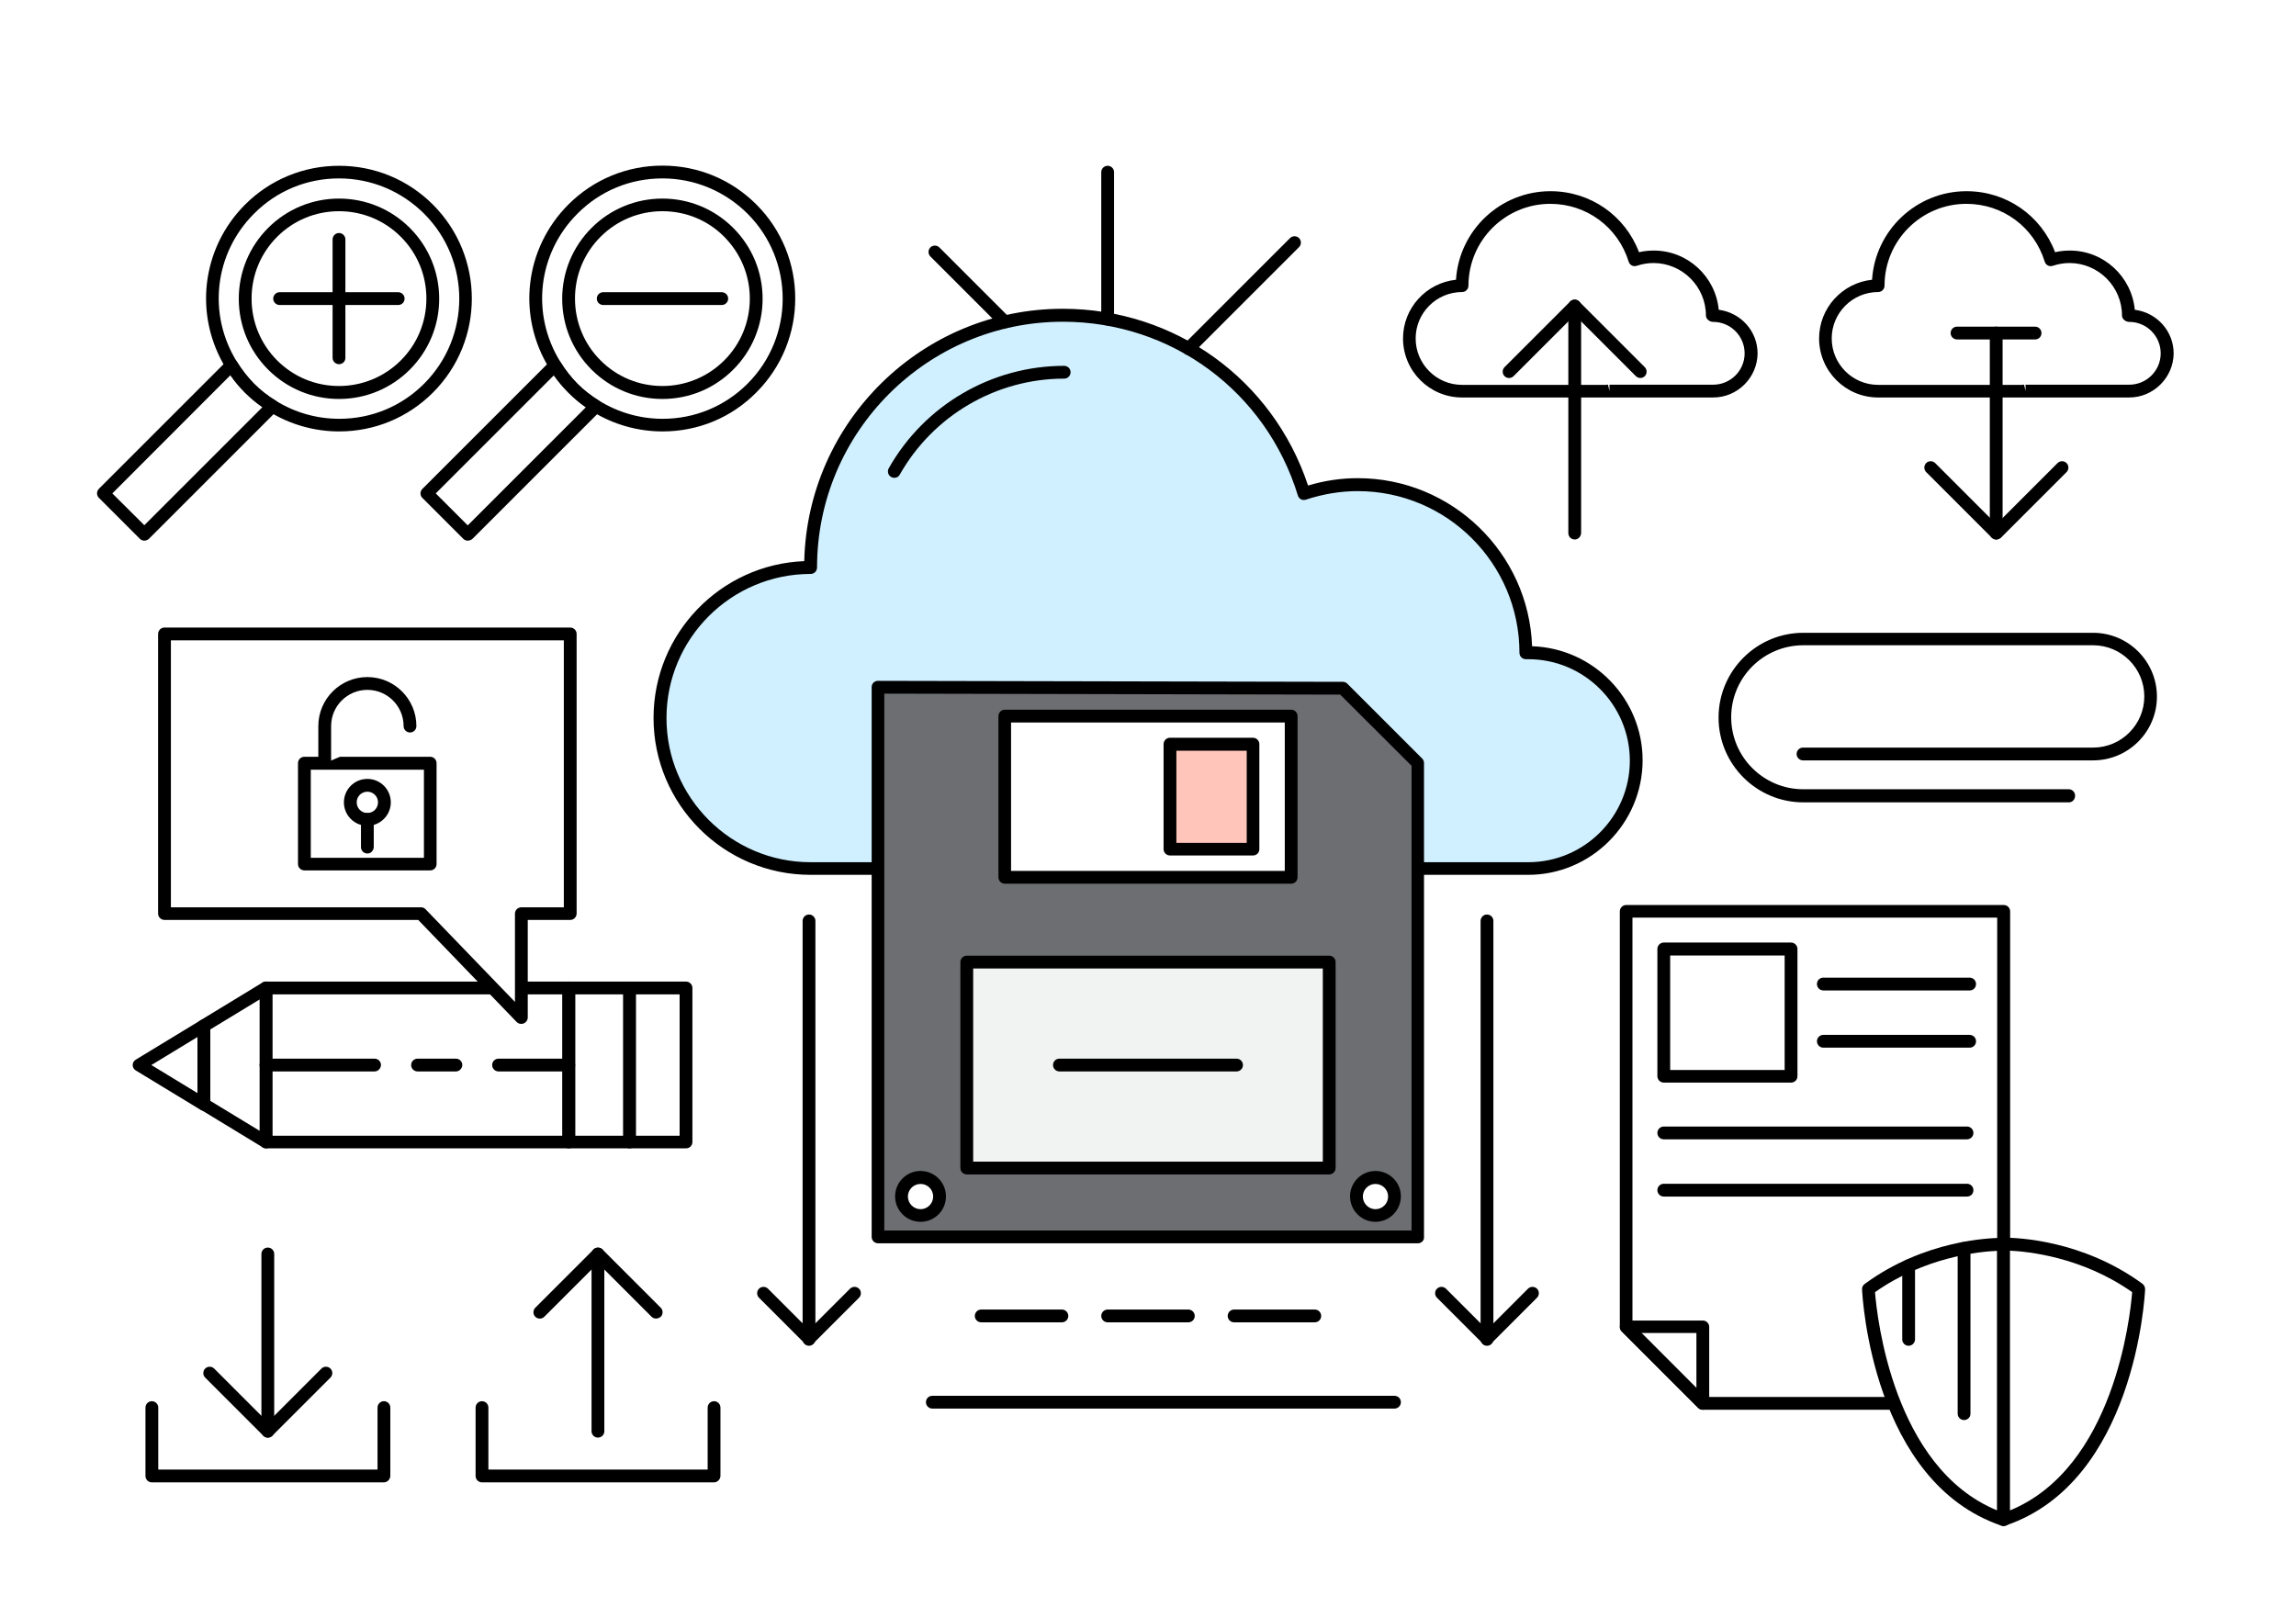 <?xml version="1.0" encoding="utf-8"?>
<!-- Generator: Adobe Illustrator 16.0.0, SVG Export Plug-In . SVG Version: 6.00 Build 0)  -->
<!DOCTYPE svg PUBLIC "-//W3C//DTD SVG 1.1//EN" "http://www.w3.org/Graphics/SVG/1.1/DTD/svg11.dtd">
<svg version="1.1" id="Layer_1" xmlns="http://www.w3.org/2000/svg" xmlns:xlink="http://www.w3.org/1999/xlink" x="0px" y="0px"
	 width="1400px" height="980px" viewBox="0 0 1400 980" enable-background="new 0 0 1400 980" xml:space="preserve">
<g>
	<g>
		<g>
			<rect fill="#FFFFFF" width="1400" height="980"/>
		</g>
	</g>
	<g>
		<g>
			<path fill="#D0F0FF" d="M931.8,398h-1.5c0-56.6-45.9-102.5-102.5-102.5c-11.5,0-22.5,2-32.8,5.5c-19.3-62.9-77.8-108.7-147-108.7
				C563,192.2,494.2,261,494.2,346c-50.7,0-91.8,41.1-91.8,91.8c0,50.7,41.1,91.8,91.8,91.8h250.9c1,0,2-0.1,3.1-0.2
				c1,0,2,0.2,3.1,0.2h180.6c36.3,0,65.8-29.5,65.8-65.8C997.6,427.5,968.1,398,931.8,398z"/>
			<path d="M931.8,533.5H751.3c-0.7,0-1.4,0-2.1-0.1l-1.1-0.1l-0.9,0.1c-0.7,0-1.3,0.1-2,0.1H494.2c-52.8,0-95.7-42.9-95.7-95.7
				c0-51.5,40.9-93.6,91.9-95.6c2-85.2,71.9-153.9,157.6-153.9c68.5,0,128.1,43.1,149.6,107.8c9.9-3,20.1-4.5,30.3-4.5
				c57.4,0,104.3,45.7,106.3,102.5c37.4,1.2,67.4,32,67.4,69.6C1001.5,502.2,970.2,533.5,931.8,533.5z M748.1,525.6l1.6,0.1
				c0.5,0,1.1,0.1,1.6,0.1h180.6c34.1,0,61.9-27.8,61.9-61.9c0-34.1-27.8-61.9-61.9-61.9h-1.5c-2.1,0-3.9-1.7-3.9-3.9
				c0-54.4-44.2-98.6-98.6-98.6c-10.6,0-21.3,1.8-31.6,5.2c-1,0.3-2.1,0.3-3-0.2c-0.9-0.5-1.6-1.3-1.9-2.3
				c-19.4-63.4-77-106-143.3-106c-82.6,0-149.9,67.2-149.9,149.9c0,2.1-1.7,3.9-3.9,3.9c-48.5,0-87.9,39.4-87.9,87.9
				s39.4,87.9,87.9,87.9h250.9c0.5,0,1,0,1.5-0.1L748.1,525.6z"/>
		</g>
		<g>
			<polygon fill="#6D6E71" points="535.4,419 535.4,754.3 864.6,754.3 864.6,465.4 818.9,419.6 			"/>
			<path d="M864.6,758.2H535.4c-2.1,0-3.9-1.7-3.9-3.9V419c0-1,0.4-2,1.1-2.7c0.7-0.7,1.7-1.1,2.7-1.1c0,0,0,0,0,0l283.5,0.6
				c1,0,2,0.4,2.7,1.1l45.7,45.7c0.7,0.7,1.1,1.7,1.1,2.7v289C868.5,756.5,866.7,758.2,864.6,758.2z M539.3,750.4h321.4V467
				l-43.5-43.4l-278-0.6V750.4z"/>
		</g>
		<g>
			<rect x="612.7" y="436.7" fill="#FFFFFF" width="174.6" height="98.3"/>
			<path d="M787.3,538.9H612.7c-2.1,0-3.9-1.7-3.9-3.9v-98.3c0-2.1,1.7-3.9,3.9-3.9h174.6c2.1,0,3.9,1.7,3.9,3.9V535
				C791.2,537.1,789.5,538.9,787.3,538.9z M616.5,531.1h166.9v-90.5H616.5V531.1z"/>
		</g>
		<g>
			<rect x="589.5" y="586.7" fill="#F1F2F2" width="221" height="125.6"/>
			<path d="M810.5,716.2h-221c-2.1,0-3.9-1.7-3.9-3.9V586.7c0-2.1,1.7-3.9,3.9-3.9h221c2.1,0,3.9,1.7,3.9,3.9v125.6
				C814.4,714.4,812.6,716.2,810.5,716.2z M593.4,708.4h213.2V590.6H593.4V708.4z"/>
		</g>
		<g>
			<path fill="#FFFFFF" d="M850.3,729.7c0,6.4-5.2,11.6-11.6,11.6c-6.4,0-11.6-5.2-11.6-11.6c0-6.4,5.2-11.6,11.6-11.6
				C845.1,718.1,850.3,723.3,850.3,729.7z"/>
			<path d="M838.7,745.1c-8.5,0-15.5-6.9-15.5-15.5c0-8.5,6.9-15.5,15.5-15.5c8.5,0,15.5,6.9,15.5,15.5
				C854.1,738.2,847.2,745.1,838.7,745.1z M838.7,722c-4.3,0-7.7,3.5-7.7,7.7c0,4.2,3.5,7.7,7.7,7.7c4.3,0,7.7-3.5,7.7-7.7
				C846.4,725.4,842.9,722,838.7,722z"/>
		</g>
		<g>
			<path fill="#FFFFFF" d="M572.9,729.7c0,6.4-5.2,11.6-11.6,11.6c-6.4,0-11.6-5.2-11.6-11.6c0-6.4,5.2-11.6,11.6-11.6
				C567.7,718.1,572.9,723.3,572.9,729.7z"/>
			<path d="M561.3,745.1c-8.5,0-15.5-6.9-15.5-15.5c0-8.5,6.9-15.5,15.5-15.5c8.5,0,15.5,6.9,15.5,15.5
				C576.8,738.2,569.9,745.1,561.3,745.1z M561.3,722c-4.3,0-7.7,3.5-7.7,7.7c0,4.2,3.5,7.7,7.7,7.7c4.3,0,7.7-3.5,7.7-7.7
				C569,725.4,565.6,722,561.3,722z"/>
		</g>
		<g>
			<rect x="713.4" y="453.9" fill="#FFC5BB" width="50.6" height="64"/>
			<path d="M764,521.7h-50.6c-2.1,0-3.9-1.7-3.9-3.9v-64c0-2.1,1.7-3.9,3.9-3.9H764c2.1,0,3.9,1.7,3.9,3.9v64
				C767.9,520,766.2,521.7,764,521.7z M717.3,514h42.9v-56.2h-42.9V514z"/>
		</g>
		<g>
			<path d="M545.3,291.4c-0.6,0-1.3-0.2-1.9-0.5c-1.9-1.1-2.5-3.4-1.5-5.3c21.8-38.6,62.8-62.5,107-62.5c2.1,0,3.9,1.7,3.9,3.9
				c0,2.1-1.7,3.9-3.9,3.9c-41.5,0-79.9,22.5-100.3,58.6C548,290.7,546.7,291.4,545.3,291.4z"/>
		</g>
		<g>
			<path d="M754,653.4H646c-2.1,0-3.9-1.7-3.9-3.9s1.7-3.9,3.9-3.9h108c2.1,0,3.9,1.7,3.9,3.9S756.1,653.4,754,653.4z"/>
		</g>
		<g>
			<path d="M906.7,820.7c-2.1,0-3.9-1.7-3.9-3.9V561.6c0-2.1,1.7-3.9,3.9-3.9c2.1,0,3.9,1.7,3.9,3.9v255.2
				C910.6,818.9,908.9,820.7,906.7,820.7z"/>
		</g>
		<g>
			<path d="M906.7,820.3L906.7,820.3c-1,0-2-0.4-2.7-1.1l-27.8-27.8c-1.5-1.5-1.5-4,0-5.5c1.5-1.5,4-1.5,5.5,0l25,25l25-25
				c1.5-1.5,4-1.5,5.5,0c1.5,1.5,1.5,4,0,5.5l-27.8,27.8C908.7,819.9,907.7,820.3,906.7,820.3z"/>
		</g>
		<g>
			<path d="M493.3,820.7c-2.1,0-3.9-1.7-3.9-3.9V561.6c0-2.1,1.7-3.9,3.9-3.9c2.1,0,3.9,1.7,3.9,3.9v255.2
				C497.2,818.9,495.4,820.7,493.3,820.7z"/>
		</g>
		<g>
			<path d="M493.3,820.3c-1,0-2-0.4-2.7-1.1l-27.8-27.8c-1.5-1.5-1.5-4,0-5.5c1.5-1.5,4-1.5,5.5,0l25,25l25-25c1.5-1.5,4-1.5,5.5,0
				s1.5,4,0,5.5L496,819.2C495.3,819.9,494.3,820.3,493.3,820.3z"/>
		</g>
		<g>
			<path d="M647.5,806.4h-49.2c-2.1,0-3.9-1.7-3.9-3.9c0-2.1,1.7-3.9,3.9-3.9h49.2c2.1,0,3.9,1.7,3.9,3.9
				C651.4,804.7,649.6,806.4,647.5,806.4z"/>
		</g>
		<g>
			<path d="M724.6,806.4h-49.2c-2.1,0-3.9-1.7-3.9-3.9c0-2.1,1.7-3.9,3.9-3.9h49.2c2.1,0,3.9,1.7,3.9,3.9
				C728.5,804.7,726.7,806.4,724.6,806.4z"/>
		</g>
		<g>
			<path d="M801.7,806.4h-49.2c-2.1,0-3.9-1.7-3.9-3.9c0-2.1,1.7-3.9,3.9-3.9h49.2c2.1,0,3.9,1.7,3.9,3.9
				C805.6,804.7,803.8,806.4,801.7,806.4z"/>
		</g>
	</g>
	<g>
		<path d="M1044.6,242.4h-63.2c-0.1,0-0.8,0-0.9,0l-1.2,0h-87.8c-19.9,0-36-16.2-36-36c0-18.6,14.2-33.9,32.3-35.8
			c1.9-30.1,27-54,57.6-54c24.3,0,45.5,14.8,54,37.2c3-0.7,6-1,9-1c20.7,0,37.7,15.9,39.6,36.1c13.6,1.8,23.7,13.1,23.7,26.7
			C1071.5,230.3,1059.5,242.4,1044.6,242.4z M980.5,234.6C980.5,234.6,980.5,234.6,980.5,234.6l0.9,3.9v-3.9h63.2
			c10.6,0,19.2-8.6,19.2-19.1c0-10.6-8.6-19.2-19.2-19.2c-2.1,0-4.4-1.7-4.4-3.9c0-17.6-14.4-32-32-32c-3.5,0-6.9,0.6-10.2,1.7
			c-1,0.3-2.1,0.3-3-0.2c-0.9-0.5-1.6-1.3-1.9-2.3c-6.5-21.1-25.7-35.3-47.8-35.3c-27.5,0-49.9,22.4-49.9,49.9
			c0,2.1-1.7,3.9-3.9,3.9c-15.6,0-28.3,12.7-28.3,28.3c0,15.6,12.7,28.3,28.3,28.3h87.8C979.3,234.6,980.4,234.6,980.5,234.6z"/>
	</g>
	<g>
		<path d="M1298.3,242.4h-63.2c-0.1,0-0.8,0-0.9,0l-1.2,0h-87.8c-19.9,0-36-16.2-36-36c0-18.6,14.2-33.9,32.3-35.8
			c1.9-30.1,27-54,57.6-54c24.3,0,45.5,14.8,54,37.2c3-0.7,6-1,9-1c20.7,0,37.7,15.9,39.6,36.1c13.6,1.8,23.7,13.1,23.7,26.7
			C1325.2,230.3,1313.1,242.4,1298.3,242.4z M1234.2,234.6L1234.2,234.6l0.9,3.9v-3.9h63.2c10.6,0,19.2-8.6,19.2-19.1
			c0-10.6-8.6-19.2-19.2-19.2c-2.1,0-4.4-1.7-4.4-3.9c0-17.6-14.4-32-32-32c-3.5,0-6.9,0.6-10.2,1.7c-1,0.3-2.1,0.3-3-0.2
			c-0.9-0.5-1.6-1.3-1.9-2.3c-6.5-21.1-25.6-35.3-47.8-35.3c-27.5,0-49.9,22.4-49.9,49.9c0,2.1-1.7,3.9-3.9,3.9
			c-15.6,0-28.3,12.7-28.3,28.3c0,15.6,12.7,28.3,28.3,28.3h87.8C1233,234.6,1234.1,234.6,1234.2,234.6z"/>
	</g>
	<g>
		<g>
			<path d="M1038.2,859.7c-1,0-2-0.4-2.7-1.1l-46.7-46.7c-1.1-1.1-1.4-2.8-0.8-4.2c0.6-1.5,2-2.4,3.6-2.4h46.7
				c2.1,0,3.9,1.7,3.9,3.9v46.7c0,1.6-0.9,3-2.4,3.6C1039.2,859.6,1038.7,859.7,1038.2,859.7z M1000.9,812.9l33.5,33.5v-33.5H1000.9
				z"/>
		</g>
		<g>
			<path d="M1221.7,859.7h-183.5c-1,0-2-0.4-2.7-1.1l-46.7-46.7c-0.7-0.7-1.1-1.7-1.1-2.7V555.8c0-2.1,1.7-3.9,3.9-3.9h230.2
				c2.1,0,3.9,1.7,3.9,3.9v300C1225.6,857.9,1223.9,859.7,1221.7,859.7z M1039.8,851.9h178V559.6H995.4v247.8L1039.8,851.9z"/>
		</g>
	</g>
	<g>
		<rect x="1014.5" y="578.8" fill="#FFFFFF" width="77.6" height="77.6"/>
		<path d="M1092.1,660.2h-77.6c-2.1,0-3.9-1.7-3.9-3.9v-77.6c0-2.1,1.7-3.9,3.9-3.9h77.6c2.1,0,3.9,1.7,3.9,3.9v77.6
			C1096,658.5,1094.3,660.2,1092.1,660.2z M1018.4,652.5h69.8v-69.8h-69.8V652.5z"/>
	</g>
	<g>
		<path d="M1201,604h-89.2c-2.1,0-3.9-1.7-3.9-3.9s1.7-3.9,3.9-3.9h89.2c2.1,0,3.9,1.7,3.9,3.9S1203.2,604,1201,604z"/>
	</g>
	<g>
		<path d="M1201,638.9h-89.2c-2.1,0-3.9-1.7-3.9-3.9c0-2.1,1.7-3.9,3.9-3.9h89.2c2.1,0,3.9,1.7,3.9,3.9
			C1204.9,637.2,1203.2,638.9,1201,638.9z"/>
	</g>
	<g>
		<path d="M1199.4,694.8h-184.9c-2.1,0-3.9-1.7-3.9-3.9c0-2.1,1.7-3.9,3.9-3.9h184.9c2.1,0,3.9,1.7,3.9,3.9
			C1203.3,693,1201.6,694.8,1199.4,694.8z"/>
	</g>
	<g>
		<path d="M1199.4,729.7h-184.9c-2.1,0-3.9-1.7-3.9-3.9c0-2.1,1.7-3.9,3.9-3.9h184.9c2.1,0,3.9,1.7,3.9,3.9
			C1203.3,728,1201.6,729.7,1199.4,729.7z"/>
	</g>
	<g>
		<g>
			<path fill="#FFFFFF" d="M1139.3,786.2c0,0,5.4,114.5,82.4,140.6v-168C1221.7,758.8,1178.3,757.5,1139.3,786.2z"/>
			<path d="M1221.7,930.6c-0.4,0-0.8-0.1-1.3-0.2c-78.6-26.7-84.8-139.3-85-144.1c-0.1-1.3,0.5-2.5,1.6-3.3
				c36.5-26.8,76.3-28.1,83.9-28.1l0.9,0c2.1,0.1,3.8,1.8,3.8,3.9v168c0,1.3-0.6,2.4-1.6,3.2
				C1223.3,930.4,1222.5,930.6,1221.7,930.6z M1143.3,788c1.2,15,11.1,107.1,74.5,133.1V762.8C1206.3,763.3,1173.5,766.7,1143.3,788
				z"/>
		</g>
		<g>
			<path fill="#FFFFFF" d="M1221.7,758.8v168c77-26.1,82.4-140.6,82.4-140.6C1265.1,757.5,1221.7,758.8,1221.7,758.8z"/>
			<path d="M1221.7,930.6c-0.8,0-1.6-0.2-2.3-0.7c-1-0.7-1.6-1.9-1.6-3.2v-168c0-2.1,1.7-3.8,3.8-3.9l0.9,0
				c7.6,0,47.4,1.4,83.9,28.1c1,0.8,1.6,2,1.6,3.3c-0.2,4.8-6.4,117.4-85,144.1C1222.5,930.6,1222.1,930.6,1221.7,930.6z
				 M1225.6,762.7v158.4c63.4-26.1,73.3-118.1,74.5-133.1C1269.5,766.4,1236.2,763.2,1225.6,762.7z"/>
		</g>
		<g>
			<path d="M1197.6,866c-2.1,0-3.9-1.7-3.9-3.9V761.3c0-2.1,1.7-3.9,3.9-3.9s3.9,1.7,3.9,3.9v100.9
				C1201.5,864.3,1199.7,866,1197.6,866z"/>
		</g>
		<g>
			<path d="M1163.8,820.7c-2.1,0-3.9-1.7-3.9-3.9v-44.9c0-2.1,1.7-3.9,3.9-3.9c2.1,0,3.9,1.7,3.9,3.9v44.9
				C1167.7,818.9,1165.9,820.7,1163.8,820.7z"/>
		</g>
	</g>
	<g>
		<g>
			<path d="M88,329.7L88,329.7c-1,0-2-0.4-2.7-1.1l-25-25c-1.5-1.5-1.5-4,0-5.5l78.1-78.1c0.8-0.8,2-1.2,3.2-1.1
				c1.2,0.1,2.2,0.8,2.9,1.8c3.1,5,6.6,9.4,10.4,13.3c3.8,3.8,8.3,7.4,13.3,10.4c1,0.6,1.7,1.7,1.8,2.9c0.1,1.2-0.3,2.3-1.1,3.2
				l-78.1,78.1C90,329.3,89,329.7,88,329.7z M68.5,300.9L88,320.3l72-72c-3.9-2.7-7.4-5.7-10.6-8.9c-3.2-3.2-6.2-6.7-8.9-10.6
				L68.5,300.9z"/>
		</g>
		<g>
			<path d="M206.8,263.1C206.8,263.1,206.8,263.1,206.8,263.1c-15.1,0-29.9-4.2-42.7-12.1c-5.5-3.4-10.4-7.3-14.7-11.5
				c-4.3-4.3-8.2-9.2-11.5-14.7c-19.9-32.1-15.2-73.2,11.5-100c15.3-15.3,35.7-23.7,57.3-23.7c21.7,0,42,8.4,57.3,23.7
				c31.6,31.6,31.6,83,0,114.6C248.7,254.7,228.4,263.1,206.8,263.1z M206.7,108.8c-19.6,0-38,7.6-51.8,21.5
				c-24.2,24.2-28.5,61.3-10.4,90.4c3.1,5,6.6,9.4,10.4,13.3c3.8,3.8,8.3,7.4,13.3,10.4c11.6,7.2,24.9,11,38.7,11
				c19.6,0,37.9-7.6,51.7-21.4c28.6-28.6,28.6-75.1,0-103.7C244.7,116.5,226.3,108.8,206.7,108.8z"/>
		</g>
		<g>
			<path d="M206.7,243.3c-16.3,0-31.7-6.4-43.2-17.9c-11.5-11.5-17.9-26.9-17.9-43.2s6.4-31.7,17.9-43.2
				c11.5-11.5,26.9-17.9,43.2-17.9s31.7,6.4,43.2,17.9c11.5,11.5,17.9,26.9,17.9,43.2s-6.4,31.7-17.9,43.2
				C238.4,236.9,223,243.3,206.7,243.3z M206.7,128.8c-14.3,0-27.7,5.6-37.7,15.6c-10.1,10.1-15.6,23.5-15.6,37.7
				c0,14.3,5.6,27.7,15.6,37.7c10.1,10.1,23.5,15.6,37.7,15.6s27.7-5.6,37.7-15.6c10.1-10.1,15.6-23.5,15.6-37.7
				c0-14.3-5.5-27.6-15.6-37.7C234.3,134.3,220.9,128.8,206.7,128.8z"/>
		</g>
		<g>
			<path d="M285.2,329.7c-1,0-2-0.4-2.7-1.1l-25-25c-0.7-0.7-1.1-1.7-1.1-2.7s0.4-2,1.1-2.7l78.1-78.1c0.8-0.8,2-1.2,3.2-1.1
				c1.2,0.1,2.2,0.8,2.9,1.8c3.1,5,6.6,9.4,10.4,13.3c3.8,3.8,8.3,7.3,13.3,10.4c1,0.6,1.7,1.7,1.8,2.9c0.1,1.2-0.3,2.3-1.1,3.2
				l-78.1,78.1C287.2,329.3,286.2,329.7,285.2,329.7z M265.7,300.9l19.5,19.5l72-72c-3.9-2.7-7.4-5.7-10.6-8.9
				c-3.2-3.2-6.2-6.7-8.9-10.6L265.7,300.9z"/>
		</g>
		<g>
			<path d="M404,263.1L404,263.1c-15.1,0-29.9-4.2-42.7-12.1c-5.5-3.4-10.4-7.3-14.7-11.6c-4.3-4.3-8.2-9.2-11.6-14.7
				c-19.9-32.1-15.2-73.2,11.6-100c15.3-15.3,35.7-23.7,57.3-23.7c21.7,0,42,8.4,57.3,23.7c31.6,31.6,31.6,83,0,114.6
				C446,254.7,425.7,263.1,404,263.1z M403.9,108.8c-19.6,0-38,7.6-51.8,21.5c-24.2,24.2-28.5,61.3-10.4,90.4
				c3.1,5,6.6,9.4,10.4,13.3c3.8,3.8,8.3,7.3,13.3,10.4c11.6,7.2,25,11,38.7,11c19.5,0,37.9-7.6,51.7-21.4
				c28.6-28.6,28.6-75.1,0-103.7C441.9,116.5,423.5,108.8,403.9,108.8z"/>
		</g>
		<g>
			<path d="M403.9,243.3c-16.3,0-31.7-6.4-43.2-17.9c-11.5-11.5-17.9-26.9-17.9-43.2s6.4-31.7,17.9-43.2
				c11.5-11.5,26.9-17.9,43.2-17.9s31.7,6.4,43.2,17.9c11.5,11.5,17.9,26.9,17.9,43.2s-6.4,31.7-17.9,43.2
				C435.6,236.9,420.3,243.3,403.9,243.3z M403.9,128.8c-14.3,0-27.7,5.6-37.7,15.6c-10.1,10.1-15.6,23.5-15.6,37.7
				c0,14.3,5.6,27.7,15.6,37.7c10.1,10.1,23.5,15.6,37.7,15.6s27.7-5.6,37.7-15.6c10.1-10.1,15.6-23.5,15.6-37.7
				c0-14.3-5.6-27.6-15.6-37.7C431.6,134.3,418.2,128.8,403.9,128.8z"/>
		</g>
		<g>
			<path d="M440.1,186h-72.3c-2.1,0-3.9-1.7-3.9-3.9c0-2.1,1.7-3.9,3.9-3.9h72.3c2.1,0,3.9,1.7,3.9,3.9
				C444,184.3,442.2,186,440.1,186z"/>
		</g>
		<g>
			<g>
				<path d="M242.8,186h-72.3c-2.1,0-3.9-1.7-3.9-3.9c0-2.1,1.7-3.9,3.9-3.9h72.3c2.1,0,3.9,1.7,3.9,3.9
					C246.7,184.3,245,186,242.8,186z"/>
			</g>
			<g>
				<path d="M206.7,222.1c-2.1,0-3.9-1.7-3.9-3.9V146c0-2.1,1.7-3.9,3.9-3.9c2.1,0,3.9,1.7,3.9,3.9v72.3
					C210.6,220.4,208.9,222.1,206.7,222.1z"/>
			</g>
		</g>
	</g>
	<g>
		<g>
			<path d="M1217.2,329c-2.1,0-3.9-1.7-3.9-3.9v-122c0-2.1,1.7-3.9,3.9-3.9c2.1,0,3.9,1.7,3.9,3.9v122
				C1221,327.2,1219.3,329,1217.2,329z"/>
		</g>
		<g>
			<path d="M1217.2,329c-1,0-2-0.4-2.7-1.1l-40-40c-1.5-1.5-1.5-4,0-5.5c1.5-1.5,4-1.5,5.5,0l37.3,37.3l37.3-37.3
				c1.5-1.5,4-1.5,5.5,0c1.5,1.5,1.5,4,0,5.5l-40,40C1219.1,328.6,1218.2,329,1217.2,329z"/>
		</g>
	</g>
	<g>
		<g>
			<path d="M960.2,329c-2.1,0-3.9-1.7-3.9-3.9V186.6c0-2.1,1.7-3.9,3.9-3.9c2.1,0,3.9,1.7,3.9,3.9v138.5
				C964,327.2,962.3,329,960.2,329z"/>
		</g>
		<g>
			<path d="M1000.2,230.5c-1,0-2-0.4-2.7-1.1l-37.3-37.3l-37.3,37.3c-1.5,1.5-4,1.5-5.5,0c-1.5-1.5-1.5-4,0-5.5l40-40
				c1.5-1.5,4-1.5,5.5,0l40,40c1.5,1.5,1.5,4,0,5.5C1002.2,230.1,1001.2,230.5,1000.2,230.5z"/>
		</g>
	</g>
	<g>
		<path d="M1240.9,207h-47.6c-2.1,0-3.9-1.7-3.9-3.9c0-2.1,1.7-3.9,3.9-3.9h47.6c2.1,0,3.9,1.7,3.9,3.9
			C1244.8,205.3,1243.1,207,1240.9,207z"/>
	</g>
	<g>
		<path d="M1261.5,489.3h-161.9c-28.5,0-51.7-23.2-51.7-51.7c0-28.5,23.2-51.7,51.7-51.7h176.7c21.5,0,38.9,17.5,38.9,38.9
			c0,21.5-17.5,38.9-38.9,38.9h-176.9c-2.1,0-3.9-1.7-3.9-3.9c0-2.1,1.7-3.9,3.9-3.9h176.9c17.2,0,31.2-14,31.2-31.2
			c0-17.2-14-31.2-31.2-31.2h-176.7c-24.3,0-44,19.7-44,43.9s19.7,43.9,43.9,43.9h161.9c2.1,0,3.9,1.7,3.9,3.9
			C1265.3,487.6,1263.6,489.3,1261.5,489.3z"/>
	</g>
	<g>
		<g>
			<g>
				<path d="M163.3,876.7c-2.1,0-3.9-1.7-3.9-3.9V764.7c0-2.1,1.7-3.9,3.9-3.9c2.1,0,3.9,1.7,3.9,3.9v108.1
					C167.2,875,165.4,876.7,163.3,876.7z"/>
			</g>
			<g>
				<path d="M163.3,876.7c-1,0-2-0.4-2.7-1.1l-35.5-35.5c-1.5-1.5-1.5-4,0-5.5c1.5-1.5,4-1.5,5.5,0l32.7,32.7l32.7-32.7
					c1.5-1.5,4-1.5,5.5,0c1.5,1.5,1.5,4,0,5.5L166,875.6C165.3,876.3,164.3,876.7,163.3,876.7z"/>
			</g>
		</g>
		<g>
			<g>
				<path d="M364.6,876.7c-2.1,0-3.9-1.7-3.9-3.9V764.7c0-2.1,1.7-3.9,3.9-3.9c2.1,0,3.9,1.7,3.9,3.9v108.1
					C368.5,875,366.7,876.7,364.6,876.7z"/>
			</g>
			<g>
				<path d="M400,804.1c-1,0-2-0.4-2.7-1.1l-32.7-32.7l-32.7,32.7c-1.5,1.5-4,1.5-5.5,0c-1.5-1.5-1.5-4,0-5.5l35.5-35.5
					c1.5-1.5,4-1.5,5.5,0l35.5,35.5c1.5,1.5,1.5,4,0,5.5C402,803.7,401,804.1,400,804.1z"/>
			</g>
		</g>
		<g>
			<path d="M234,904H92.6c-2.1,0-3.9-1.7-3.9-3.9v-41.7c0-2.1,1.7-3.9,3.9-3.9c2.1,0,3.9,1.7,3.9,3.9v37.8h133.7v-37.8
				c0-2.1,1.7-3.9,3.9-3.9c2.1,0,3.9,1.7,3.9,3.9v41.7C237.9,902.3,236.1,904,234,904z"/>
		</g>
		<g>
			<path d="M435.3,904H293.9c-2.1,0-3.9-1.7-3.9-3.9v-41.7c0-2.1,1.7-3.9,3.9-3.9c2.1,0,3.9,1.7,3.9,3.9v37.8h133.7v-37.8
				c0-2.1,1.7-3.9,3.9-3.9c2.1,0,3.9,1.7,3.9,3.9v41.7C439.2,902.3,437.4,904,435.3,904z"/>
		</g>
	</g>
	<g>
		<g>
			<g>
				<rect x="162.2" y="602.5" fill="#FFFFFF" width="184.7" height="93.9"/>
				<path d="M346.9,700.3H162.2c-2.1,0-3.9-1.7-3.9-3.9v-93.9c0-2.1,1.7-3.9,3.9-3.9h184.7c2.1,0,3.9,1.7,3.9,3.9v93.9
					C350.8,698.6,349,700.3,346.9,700.3z M166,692.6h177v-86.2H166V692.6z"/>
			</g>
			<g>
				<polygon fill="#FFFFFF" points="124.3,625.5 124.3,673.5 162.2,696.5 162.2,602.5 				"/>
				<path d="M162.2,700.3c-0.7,0-1.4-0.2-2-0.6l-37.8-23c-1.2-0.7-1.9-2-1.9-3.3v-48c0-1.4,0.7-2.6,1.9-3.3l37.8-23
					c1.2-0.7,2.7-0.7,3.9-0.1c1.2,0.7,2,2,2,3.4v93.9c0,1.4-0.8,2.7-2,3.4C163.5,700.2,162.8,700.3,162.2,700.3z M128.2,671.3
					l30.1,18.3v-80.1l-30.1,18.3V671.3z"/>
			</g>
			<g>
				<polygon fill="#FFFFFF" points="113.9,631.8 84.9,649.5 113.9,667.1 124.3,673.5 124.3,625.5 				"/>
				<path d="M124.3,677.4c-0.7,0-1.4-0.2-2-0.6l-39.5-24c-1.2-0.7-1.9-2-1.9-3.3s0.7-2.6,1.9-3.3l39.5-24c1.2-0.7,2.7-0.7,3.9-0.1
					c1.2,0.7,2,2,2,3.4v48c0,1.4-0.8,2.7-2,3.4C125.7,677.2,125,677.4,124.3,677.4z M92.3,649.5l28.1,17.1v-34.2L92.3,649.5z"/>
			</g>
			<g>
				<rect x="346.9" y="602.5" fill="#FFFFFF" width="37.1" height="93.9"/>
				<path d="M383.9,700.3h-37.1c-2.1,0-3.9-1.7-3.9-3.9v-93.9c0-2.1,1.7-3.9,3.9-3.9h37.1c2.1,0,3.9,1.7,3.9,3.9v93.9
					C387.8,698.6,386.1,700.3,383.9,700.3z M350.8,692.6h29.3v-86.2h-29.3V692.6z"/>
			</g>
			<g>
				<rect x="383.9" y="602.5" fill="#FFFFFF" width="34.4" height="93.9"/>
				<path d="M418.3,700.3h-34.4c-2.1,0-3.9-1.7-3.9-3.9v-93.9c0-2.1,1.7-3.9,3.9-3.9h34.4c2.1,0,3.9,1.7,3.9,3.9v93.9
					C422.2,698.6,420.5,700.3,418.3,700.3z M387.8,692.6h26.6v-86.2h-26.6V692.6z"/>
			</g>
		</g>
		<g>
			<line fill="#FFFFFF" x1="162.2" y1="649.5" x2="228.4" y2="649.5"/>
			<path d="M228.4,653.4h-66.2c-2.1,0-3.9-1.7-3.9-3.9c0-2.1,1.7-3.9,3.9-3.9h66.2c2.1,0,3.9,1.7,3.9,3.9
				C232.2,651.6,230.5,653.4,228.4,653.4z"/>
		</g>
		<g>
			<line fill="#FFFFFF" x1="254.5" y1="649.5" x2="278" y2="649.5"/>
			<path d="M278,653.4h-23.4c-2.1,0-3.9-1.7-3.9-3.9c0-2.1,1.7-3.9,3.9-3.9H278c2.1,0,3.9,1.7,3.9,3.9
				C281.8,651.6,280.1,653.4,278,653.4z"/>
		</g>
		<g>
			<line fill="#FFFFFF" x1="304" y1="649.5" x2="346.9" y2="649.5"/>
			<path d="M346.9,653.4H304c-2.1,0-3.9-1.7-3.9-3.9c0-2.1,1.7-3.9,3.9-3.9h42.8c2.1,0,3.9,1.7,3.9,3.9
				C350.8,651.6,349,653.4,346.9,653.4z"/>
		</g>
	</g>
	<g>
		<g>
			<polygon fill="#FFFFFF" points="100.3,386.6 100.3,557.2 256.7,557.2 317.8,620.5 317.8,557.2 347.6,557.2 347.6,386.6 			"/>
			<path d="M317.8,624.4c-1,0-2-0.4-2.8-1.2L255,561H100.3c-2.1,0-3.9-1.7-3.9-3.9V386.6c0-2.1,1.7-3.9,3.9-3.9h247.4
				c2.1,0,3.9,1.7,3.9,3.9v170.5c0,2.1-1.7,3.9-3.9,3.9h-25.9v59.5c0,1.6-1,3-2.4,3.6C318.8,624.3,318.3,624.4,317.8,624.4z
				 M104.2,553.3h152.5c1.1,0,2.1,0.4,2.8,1.2l54.5,56.5v-53.8c0-2.1,1.7-3.9,3.9-3.9h25.9V390.5H104.2V553.3z"/>
		</g>
		<g>
			<g>
				<rect x="185.6" y="465.5" fill="#FFFFFF" width="76.7" height="61.5"/>
				<path d="M262.3,530.8h-76.7c-2.1,0-3.9-1.7-3.9-3.9v-61.5c0-2.1,1.7-3.9,3.9-3.9h76.7c2.1,0,3.9,1.7,3.9,3.9v61.5
					C266.2,529.1,264.5,530.8,262.3,530.8z M189.5,523.1h69v-53.7h-69V523.1z"/>
			</g>
			<g>
				<path fill="#FFFFFF" d="M198,465.5v-22.6c0-14.4,11.6-26,26-26l0,0c14.4,0,26,11.6,26,26"/>
				<path d="M198,469.3c-2.1,0-3.9-1.7-3.9-3.9v-22.6c0-16.5,13.4-29.9,29.9-29.9c16.5,0,29.9,13.4,29.9,29.9c0,2.1-1.7,3.9-3.9,3.9
					c-2.1,0-3.9-1.7-3.9-3.9c0-12.2-9.9-22.1-22.1-22.1c-12.2,0-22.1,9.9-22.1,22.1v22.6C201.9,467.6,200.1,469.3,198,469.3z"/>
			</g>
			<g>
				<path fill="#FFFFFF" d="M234.4,489.3c0,5.8-4.7,10.4-10.4,10.4s-10.4-4.7-10.4-10.4c0-5.8,4.7-10.4,10.4-10.4
					S234.4,483.6,234.4,489.3z"/>
				<path d="M224,503.6c-7.9,0-14.3-6.4-14.3-14.3c0-7.9,6.4-14.3,14.3-14.3c7.9,0,14.3,6.4,14.3,14.3
					C238.3,497.2,231.8,503.6,224,503.6z M224,482.8c-3.6,0-6.5,2.9-6.5,6.5c0,3.6,2.9,6.5,6.5,6.5c3.6,0,6.5-2.9,6.5-6.5
					C230.5,485.7,227.6,482.8,224,482.8z"/>
			</g>
			<g>
				<line fill="#FFFFFF" x1="224" y1="499.7" x2="224" y2="516.6"/>
				<path d="M224,520.5c-2.1,0-3.9-1.7-3.9-3.9v-16.9c0-2.1,1.7-3.9,3.9-3.9c2.1,0,3.9,1.7,3.9,3.9v16.9
					C227.8,518.8,226.1,520.5,224,520.5z"/>
			</g>
		</g>
	</g>
	<g>
		<path d="M675.4,198.5c-2.1,0-3.9-1.7-3.9-3.9V105c0-2.1,1.7-3.9,3.9-3.9c2.1,0,3.9,1.7,3.9,3.9v89.7
			C679.3,196.8,677.5,198.5,675.4,198.5z"/>
	</g>
	<g>
		<path d="M724.6,216.5c-1,0-2-0.4-2.7-1.1c-1.5-1.5-1.5-4,0-5.5l64.7-64.7c1.5-1.5,4-1.5,5.5,0c1.5,1.5,1.5,4,0,5.5l-64.7,64.7
			C726.6,216.1,725.6,216.5,724.6,216.5z"/>
	</g>
	<g>
		<path d="M612.7,200.2c-1,0-2-0.4-2.7-1.1l-42.7-42.7c-1.5-1.5-1.5-4,0-5.5c1.5-1.5,4-1.5,5.5,0l42.7,42.7c1.5,1.5,1.5,4,0,5.5
			C614.7,199.8,613.7,200.2,612.7,200.2z"/>
	</g>
	<g>
		<path d="M850.3,859H568.5c-2.1,0-3.9-1.7-3.9-3.9s1.7-3.9,3.9-3.9h281.8c2.1,0,3.9,1.7,3.9,3.9S852.4,859,850.3,859z"/>
	</g>
</g>
</svg>
